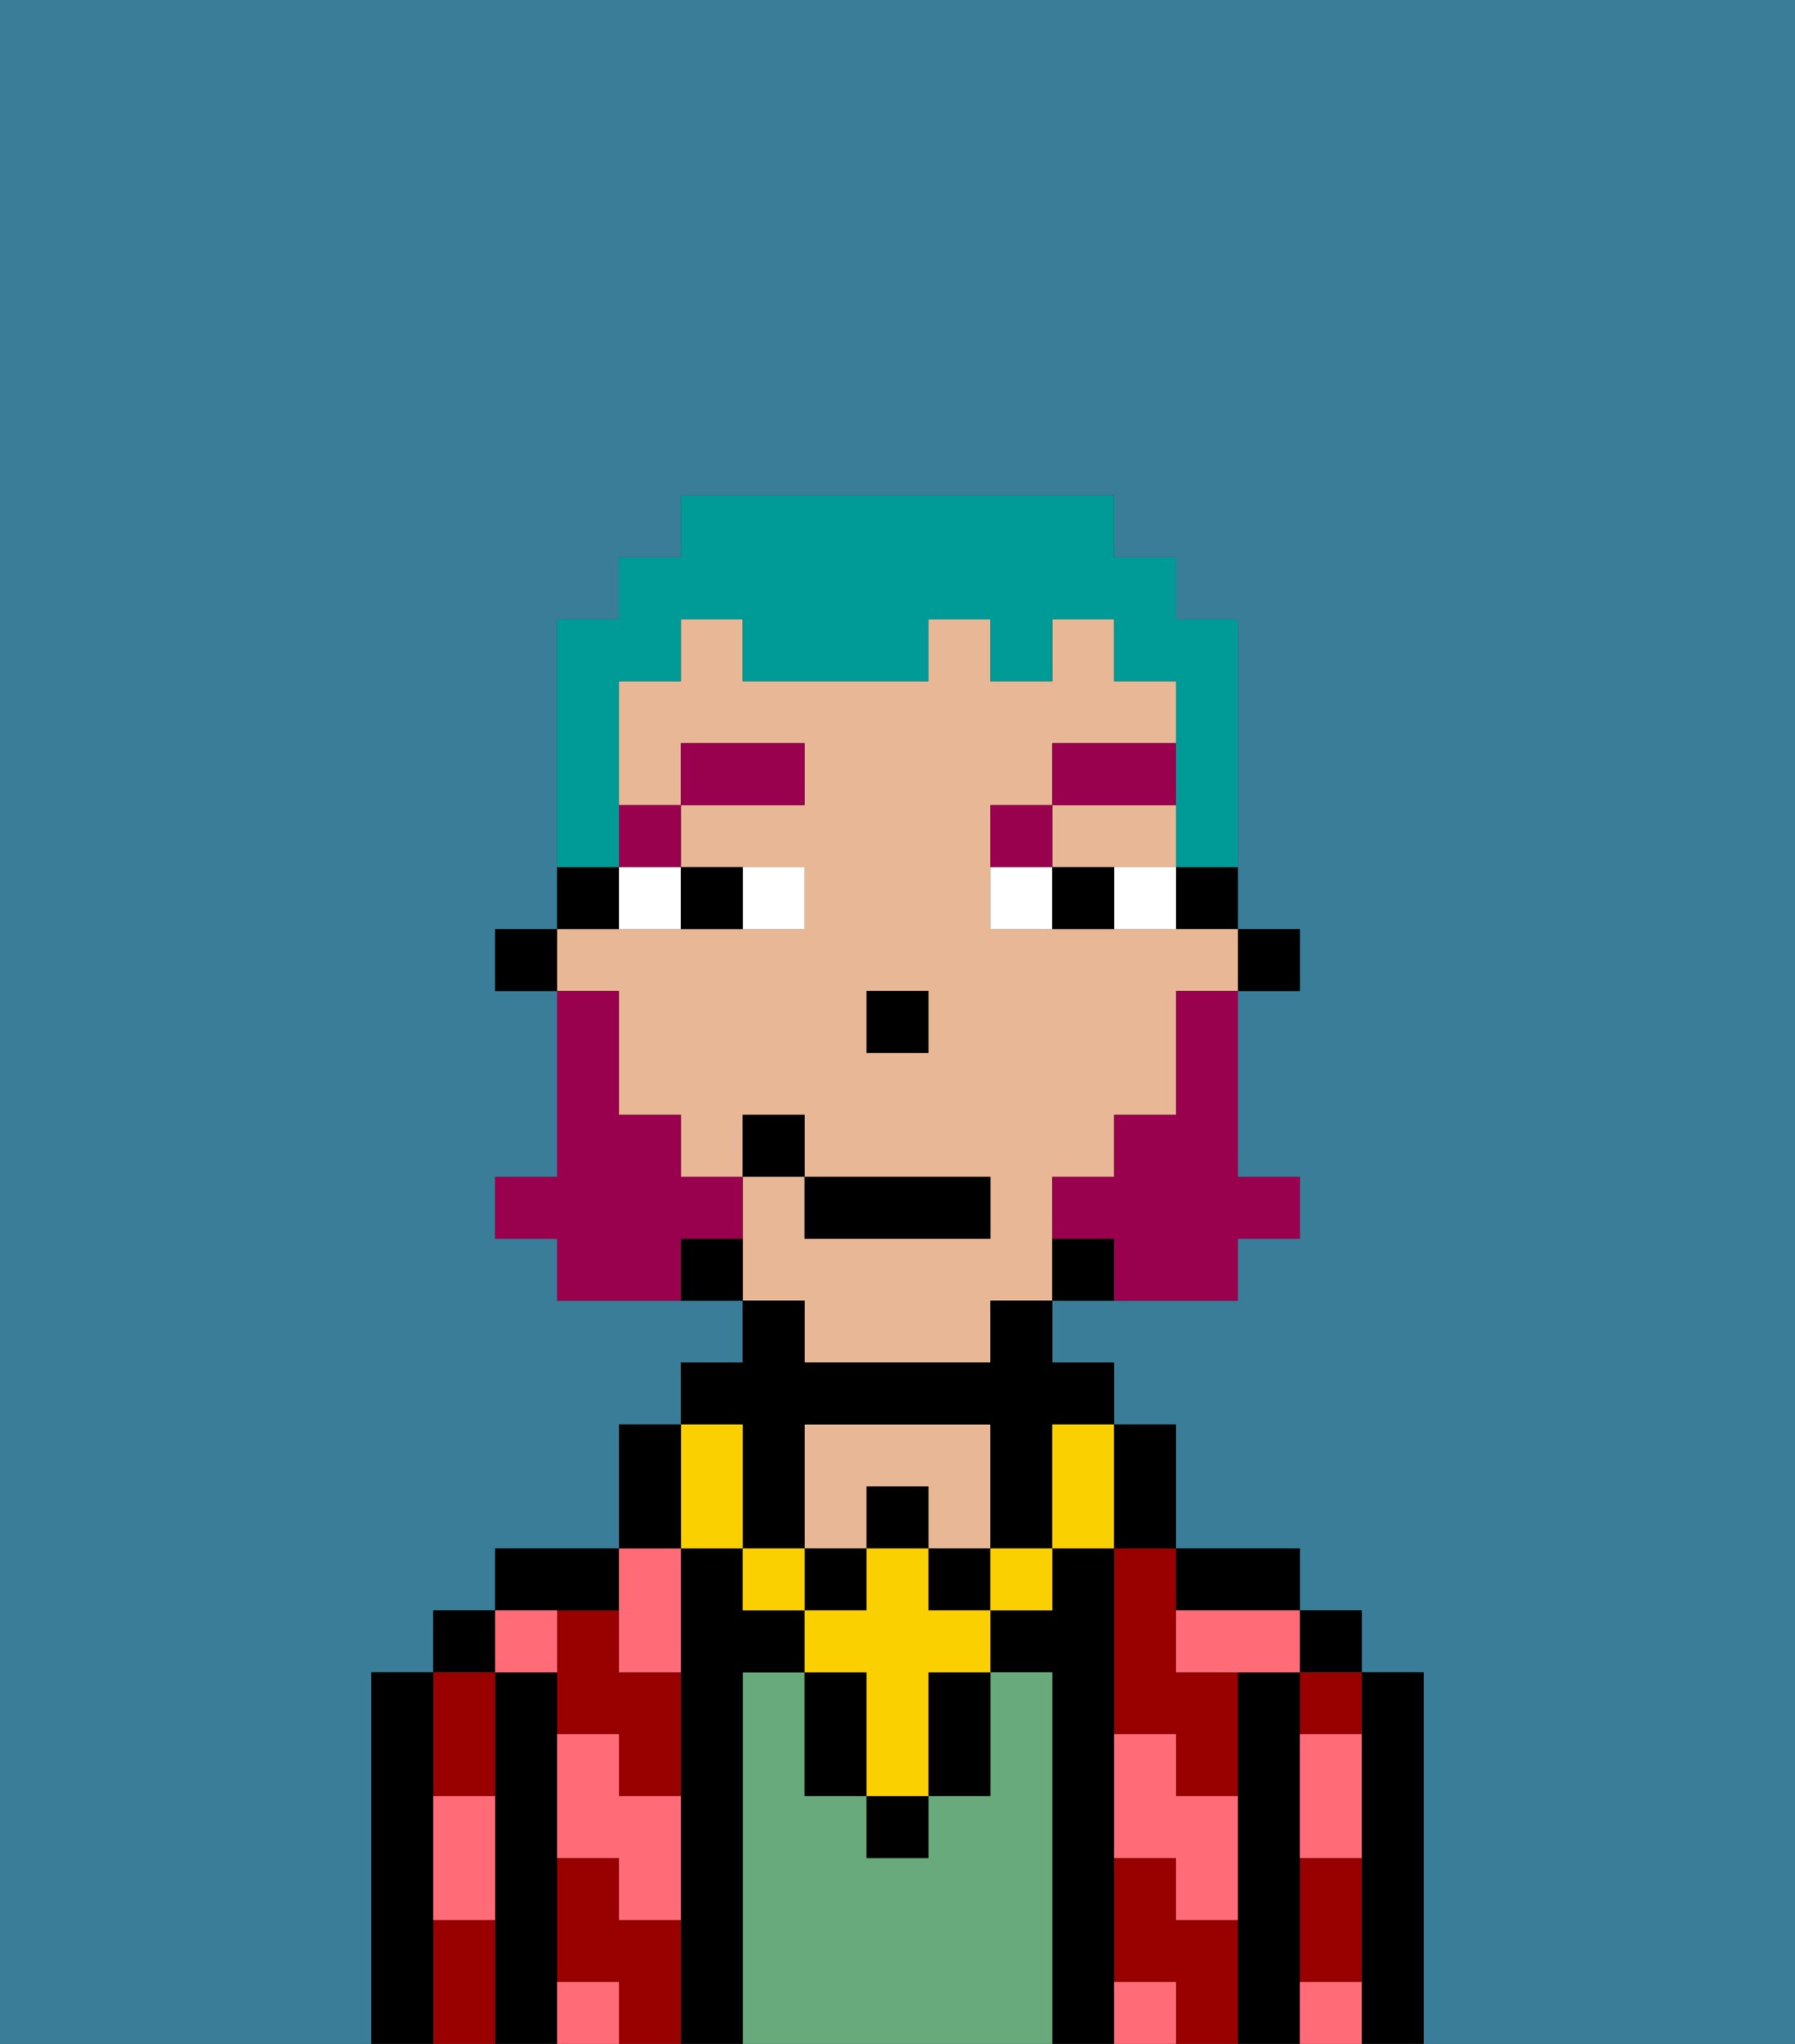 <svg xmlns="http://www.w3.org/2000/svg" viewBox="0 0 29 33"><rect x="0" y="0" width="29" height="33" fill="#333333" stroke="none"/><defs><style>polygon,rect,path{shape-rendering:crispedges;}.ma204-1{fill:#397d98;}.ma204-2{fill:#000000;}.ma204-3{fill:#990000;}.ma204-4{fill:#68aa7b;}.ma204-5{fill:#e8b795;}.ma204-6{fill:#ff6c77;}.ma204-7{fill:#ffffff;}.ma204-8{fill:#99004d;}.ma204-9{fill:#fad000;}.ma204-10{fill:#99004d;}.ma204-11{fill:#009b97;}</style></defs><path class="ma204-1" d="M0,33H6V27H7V26H8V25h2V23h1V22h1V21H9V20H8V19H9V16H8V15H9V10h1V9h1V8h7V9h1v1h1v5h1v1H20v3h1v1H20v1H17v1h1v1h1v2h2v1h1v1h1v6h6V0H0Z"/><path class="ma204-2" d="M23,27H22v6h1V27Z"/><rect class="ma204-2" x="21" y="26" width="1" height="1"/><path class="ma204-3" d="M21,31v1h1V30H21Z"/><path class="ma204-3" d="M21,28h1V27H21Z"/><path class="ma204-2" d="M21,31V27H20v6h1V31Z"/><path class="ma204-3" d="M19,31V30H18v2h1v1h1V31Z"/><path class="ma204-3" d="M18,26v2h1v1h1V27H19V25H18Z"/><path class="ma204-2" d="M20,26h1V25H19v1Z"/><path class="ma204-2" d="M18,31V25H17v1H16v1h1v6h1V31Z"/><path class="ma204-4" d="M17,27H16v2H15v1H14V29H13V27H12v6h5V27Z"/><path class="ma204-5" d="M14,24h1v1h1V23H13v2h1Z"/><path class="ma204-2" d="M12,27h1V26H12V25H11v8h1V27Z"/><path class="ma204-3" d="M10,31V30H9v2h1v1h1V31Z"/><path class="ma204-3" d="M10,26H9v2h1v1h1V27H10Z"/><path class="ma204-2" d="M10,26V25H8v1h2Z"/><path class="ma204-2" d="M9,31V27H8v6H9V31Z"/><rect class="ma204-2" x="7" y="26" width="1" height="1"/><path class="ma204-3" d="M7,31v2H8V31Z"/><path class="ma204-3" d="M8,29V27H7v2Z"/><path class="ma204-2" d="M7,30V27H6v6H7V30Z"/><path class="ma204-6" d="M21,29v1h1V28H21Z"/><path class="ma204-6" d="M21,32v1h1V32Z"/><path class="ma204-6" d="M19,26v1h2V26H19Z"/><path class="ma204-6" d="M19,28H18v2h1v1h1V29H19Z"/><path class="ma204-6" d="M18,32v1h1V32Z"/><path class="ma204-6" d="M10,27h1V25H10v2Z"/><path class="ma204-6" d="M10,28H9v2h1v1h1V29H10Z"/><path class="ma204-6" d="M9,32v1h1V32Z"/><path class="ma204-6" d="M9,27V26H8v1Z"/><path class="ma204-6" d="M7,30v1H8V29H7Z"/><rect class="ma204-2" x="20" y="15" width="1" height="1"/><path class="ma204-2" d="M19,15h1V14H19Z"/><polygon class="ma204-5" points="18 14 19 14 19 13 17 13 17 14 18 14"/><path class="ma204-5" d="M13,22h3V21h1V19h1V18h1V16h1V15H16V13h1V12h2V11H18V10H17v1H16V10H15v1H12V10H11v1H10v2h1V12h2v1H11v1h2v1H9v1h1v2h1v1h1V18h1v1h3v1H13V19H12v2h1Zm2-5H14V16h1Z"/><path class="ma204-2" d="M17,20v1h1V20Z"/><path class="ma204-2" d="M11,20v1h1V20Z"/><path class="ma204-2" d="M10,14H9v1h1Z"/><rect class="ma204-2" x="8" y="15" width="1" height="1"/><rect class="ma204-2" x="14" y="16" width="1" height="1"/><path class="ma204-7" d="M13,15V14H12v1Z"/><path class="ma204-7" d="M10,15h1V14H10Z"/><path class="ma204-7" d="M18,14v1h1V14Z"/><path class="ma204-7" d="M16,14v1h1V14Z"/><path class="ma204-2" d="M12,15V14H11v1Z"/><path class="ma204-2" d="M17,14v1h1V14Z"/><rect class="ma204-8" x="10" y="13" width="1" height="1"/><rect class="ma204-8" x="11" y="12" width="2" height="1"/><path class="ma204-8" d="M17,13H16v1h1Z"/><rect class="ma204-8" x="17" y="12" width="2" height="1"/><rect class="ma204-2" x="14" y="29" width="1" height="1"/><path class="ma204-2" d="M15,28v1h1V27H15Z"/><path class="ma204-2" d="M13,27v2h1V27Z"/><rect class="ma204-2" x="14" y="24" width="1" height="1"/><rect class="ma204-2" x="13" y="25" width="1" height="1"/><rect class="ma204-2" x="15" y="25" width="1" height="1"/><path class="ma204-2" d="M12,24v1h1V23h3v2h1V23h1V22H17V21H16v1H13V21H12v1H11v1h1Z"/><rect class="ma204-9" x="16" y="25" width="1" height="1"/><path class="ma204-9" d="M15,25H14v1H13v1h1v2h1V27h1V26H15Z"/><rect class="ma204-9" x="12" y="25" width="1" height="1"/><path class="ma204-9" d="M11,25h1V23H11v2Z"/><path class="ma204-9" d="M17,24v1h1V23H17Z"/><path class="ma204-2" d="M19,25V23H18v2Z"/><path class="ma204-2" d="M11,24V23H10v2h1Z"/><path class="ma204-10" d="M19,17v1H18v1H17v1h1v1h2V20h1V19H20V16H19Z"/><path class="ma204-10" d="M12,20V19H11V18H10V16H9v3H8v1H9v1h2V20Z"/><rect class="ma204-2" x="13" y="19" width="3" height="1"/><rect class="ma204-2" x="12" y="18" width="1" height="1"/><path class="ma204-11" d="M10,13V11h1V10h1v1h3V10h1v1h1V10h1v1h1v3h1V10H19V9H18V8H11V9H10v1H9v4h1Z"/></svg>